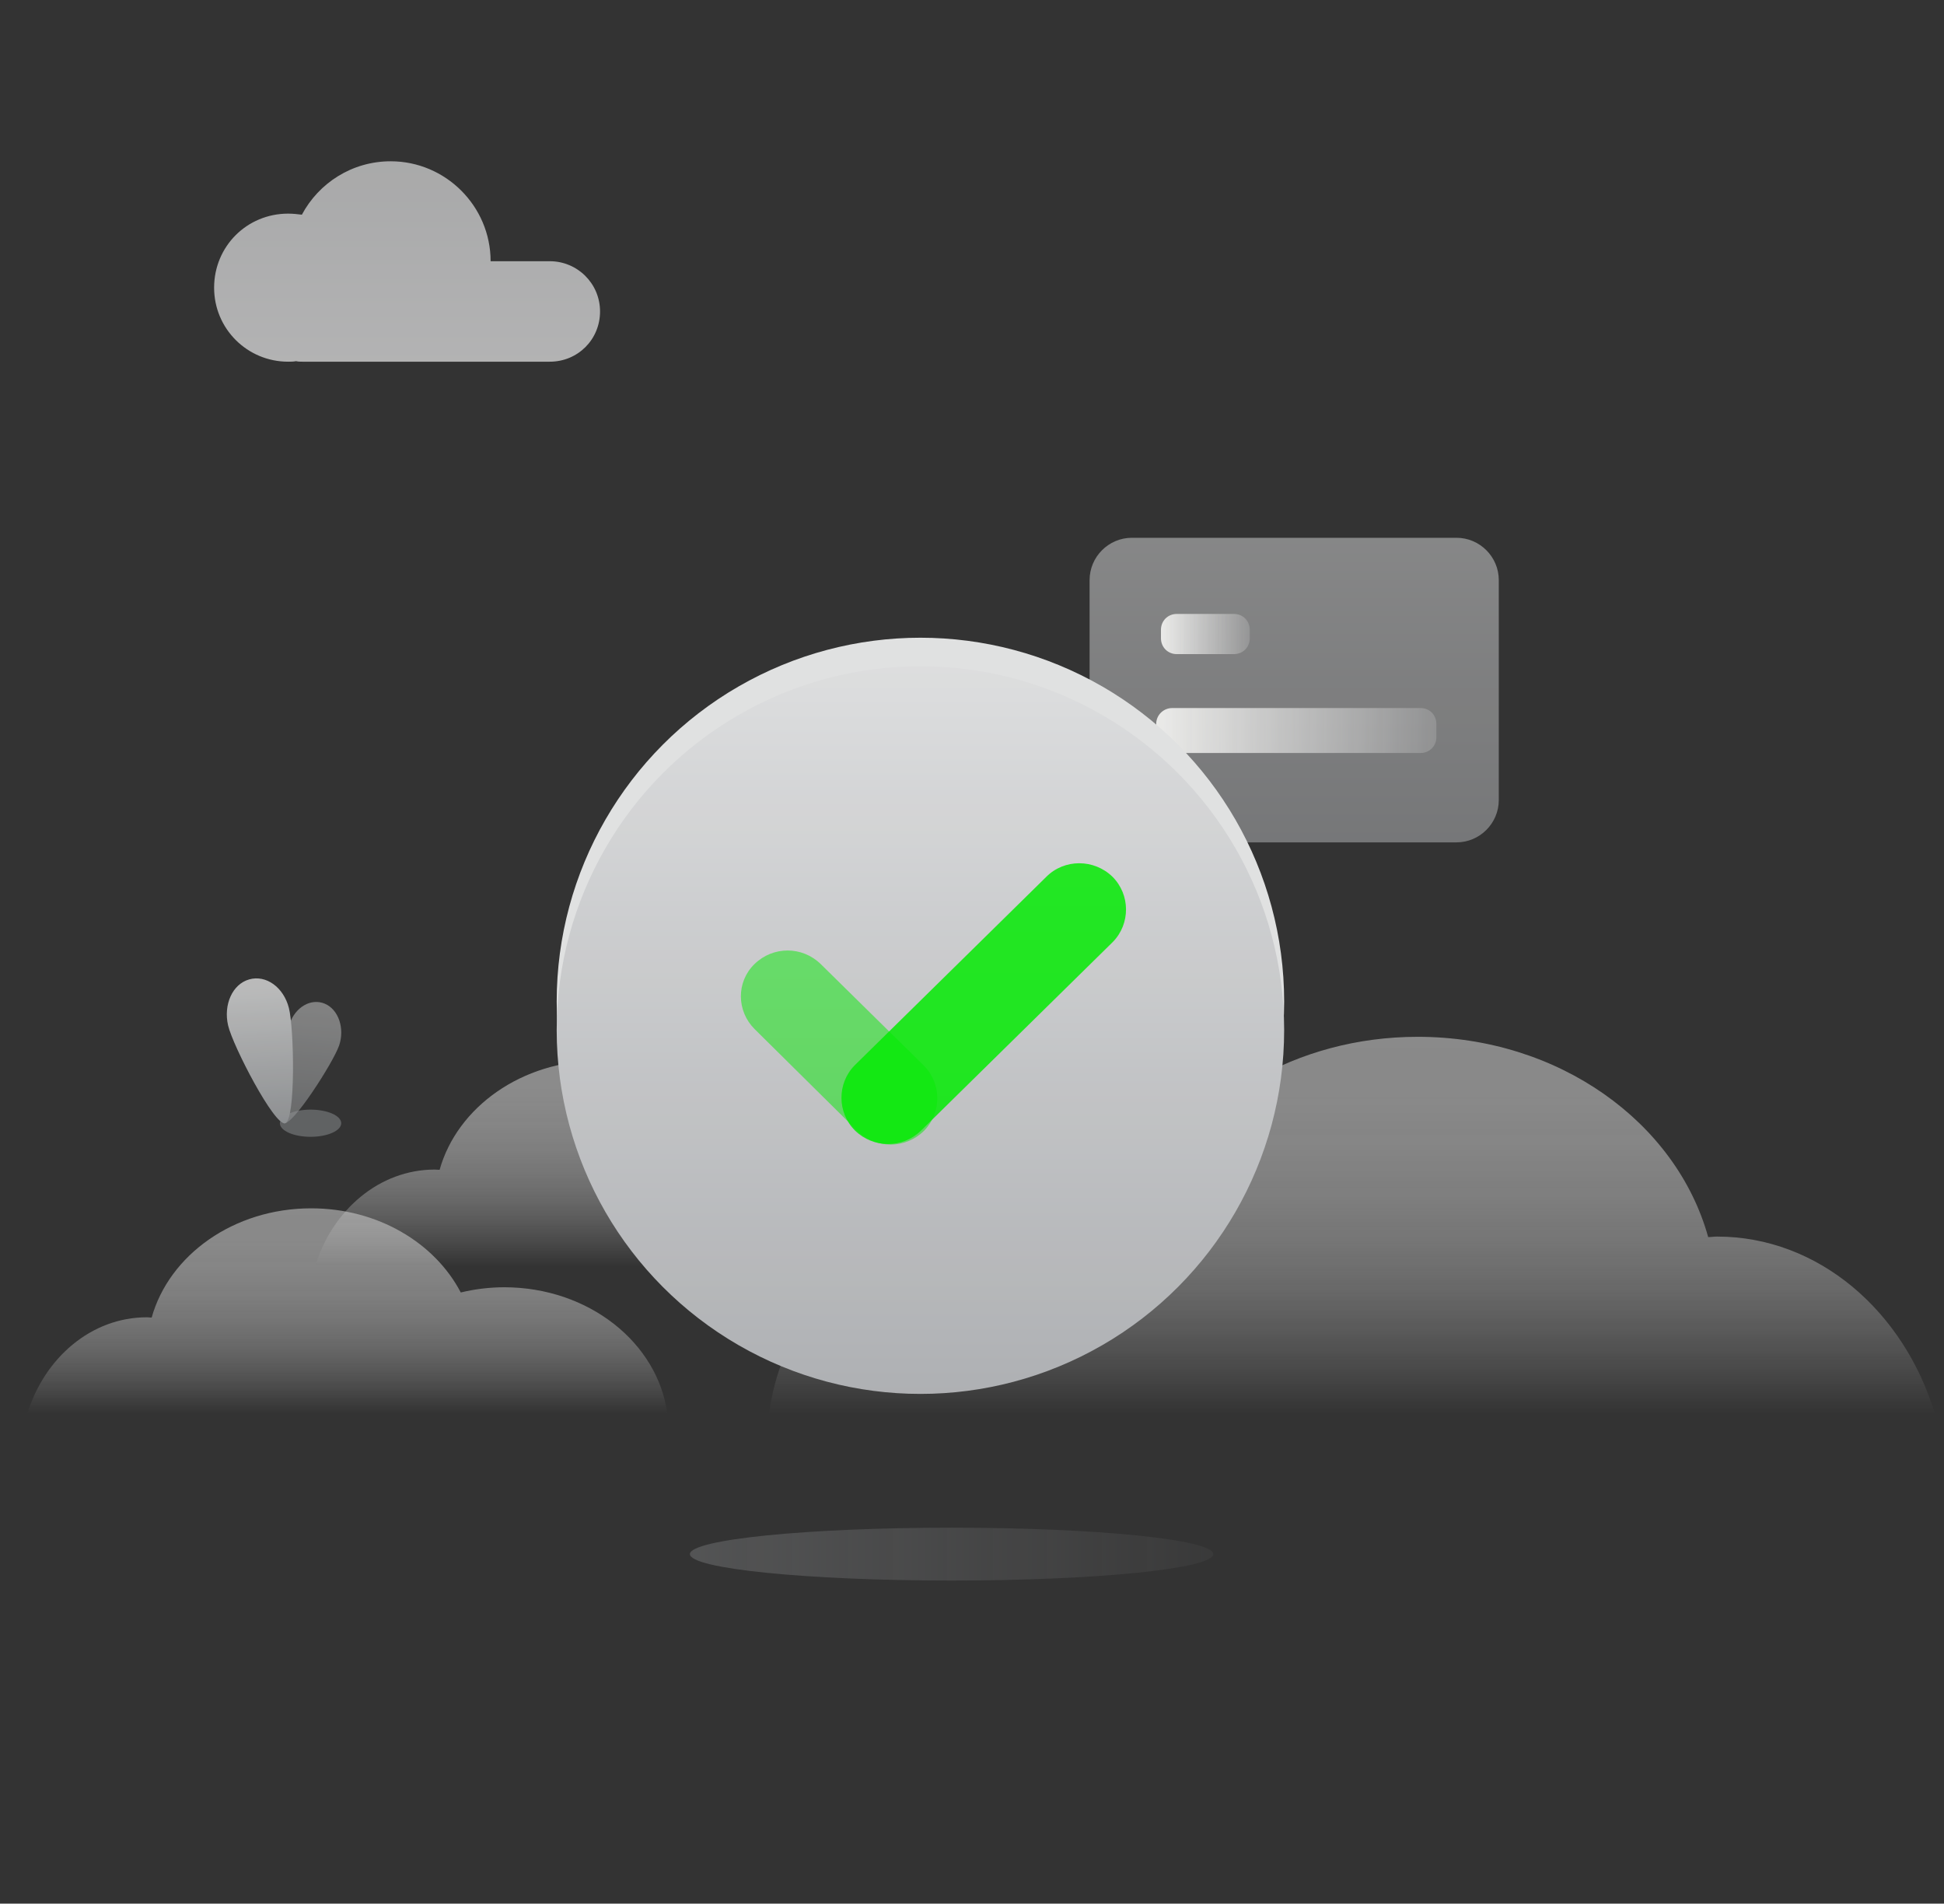 <?xml version="1.0" encoding="UTF-8"?>
<svg width="143px" height="140px" viewBox="0 0 143 140" version="1.1" xmlns="http://www.w3.org/2000/svg" xmlns:xlink="http://www.w3.org/1999/xlink">
    <rect x="0" y="0" width="143" height="140" fill="#333333" stroke="none"/>
    <title>编组备份</title>
    <defs>
        <linearGradient x1="120.941%" y1="49.495%" x2="-25.049%" y2="49.495%" id="linearGradient-1">
            <stop stop-color="#C8CACD" stop-opacity="0" offset="0%"></stop>
            <stop stop-color="#B2B5B8" offset="100%"></stop>
        </linearGradient>
        <linearGradient x1="51.694%" y1="9.744%" x2="47.718%" y2="100.08%" id="linearGradient-2">
            <stop stop-color="#F4F5F5" offset="0%"></stop>
            <stop stop-color="#B3B6B9" offset="100%"></stop>
        </linearGradient>
        <linearGradient x1="49.269%" y1="7.489%" x2="51.714%" y2="99.853%" id="linearGradient-3">
            <stop stop-color="#F3F4F4" offset="0%"></stop>
            <stop stop-color="#B3B6B9" offset="100%"></stop>
        </linearGradient>
        <linearGradient x1="49.998%" y1="100%" x2="49.998%" y2="1.20252631e-13%" id="linearGradient-4">
            <stop stop-color="#EBEBEB" stop-opacity="0" offset="0%"></stop>
            <stop stop-color="#EBEBEB" stop-opacity="0.02" offset="1%"></stop>
            <stop stop-color="#EAEAEA" stop-opacity="0.25" offset="12%"></stop>
            <stop stop-color="#E9E9E9" stop-opacity="0.45" offset="23%"></stop>
            <stop stop-color="#E8E8E8" stop-opacity="0.62" offset="34%"></stop>
            <stop stop-color="#E7E7E7" stop-opacity="0.76" offset="46%"></stop>
            <stop stop-color="#E7E7E7" stop-opacity="0.86" offset="58%"></stop>
            <stop stop-color="#E6E6E6" stop-opacity="0.94" offset="71%"></stop>
            <stop stop-color="#E6E6E6" stop-opacity="0.99" offset="84%"></stop>
            <stop stop-color="#E6E6E6" offset="100%"></stop>
        </linearGradient>
        <linearGradient x1="50.002%" y1="100%" x2="50.002%" y2="6.01263157e-14%" id="linearGradient-5">
            <stop stop-color="#EBEBEB" stop-opacity="0" offset="0%"></stop>
            <stop stop-color="#EBEBEB" stop-opacity="0.02" offset="1%"></stop>
            <stop stop-color="#EAEAEA" stop-opacity="0.25" offset="12%"></stop>
            <stop stop-color="#E9E9E9" stop-opacity="0.45" offset="23%"></stop>
            <stop stop-color="#E8E8E8" stop-opacity="0.62" offset="34%"></stop>
            <stop stop-color="#E7E7E7" stop-opacity="0.76" offset="46%"></stop>
            <stop stop-color="#E7E7E7" stop-opacity="0.86" offset="58%"></stop>
            <stop stop-color="#E6E6E6" stop-opacity="0.94" offset="71%"></stop>
            <stop stop-color="#E6E6E6" stop-opacity="0.99" offset="84%"></stop>
            <stop stop-color="#E6E6E6" offset="100%"></stop>
        </linearGradient>
        <linearGradient x1="49.993%" y1="100%" x2="49.993%" y2="-3.31158863e-14%" id="linearGradient-6">
            <stop stop-color="#EBEBEB" stop-opacity="0" offset="0%"></stop>
            <stop stop-color="#EBEBEB" stop-opacity="0.02" offset="1%"></stop>
            <stop stop-color="#EAEAEA" stop-opacity="0.25" offset="12%"></stop>
            <stop stop-color="#E9E9E9" stop-opacity="0.45" offset="23%"></stop>
            <stop stop-color="#E8E8E8" stop-opacity="0.62" offset="34%"></stop>
            <stop stop-color="#E7E7E7" stop-opacity="0.76" offset="46%"></stop>
            <stop stop-color="#E7E7E7" stop-opacity="0.86" offset="58%"></stop>
            <stop stop-color="#E6E6E6" stop-opacity="0.94" offset="71%"></stop>
            <stop stop-color="#E6E6E6" stop-opacity="0.99" offset="84%"></stop>
            <stop stop-color="#E6E6E6" offset="100%"></stop>
        </linearGradient>
        <linearGradient x1="49.937%" y1="100.011%" x2="49.937%" y2="-43.769%" id="linearGradient-7">
            <stop stop-color="#F8F8F9" offset="0%"></stop>
            <stop stop-color="#E2E3E4" offset="100%"></stop>
        </linearGradient>
        <linearGradient x1="50.003%" y1="-0.004%" x2="50.003%" y2="99.996%" id="linearGradient-8">
            <stop stop-color="#F0F1F2" offset="0%"></stop>
            <stop stop-color="#CCCED1" offset="100%"></stop>
        </linearGradient>
        <linearGradient x1="99.848%" y1="50.383%" x2="-0.308%" y2="50.383%" id="linearGradient-9">
            <stop stop-color="#FFFFFF" stop-opacity="0.192" offset="0%"></stop>
            <stop stop-color="#FFFFFD" offset="100%"></stop>
        </linearGradient>
        <linearGradient x1="99.995%" y1="49.609%" x2="-0.009%" y2="49.609%" id="linearGradient-10">
            <stop stop-color="#FFFFFF" stop-opacity="0.192" offset="0%"></stop>
            <stop stop-color="#FFFFFD" offset="100%"></stop>
        </linearGradient>
        <linearGradient x1="50.033%" y1="-0.004%" x2="50.033%" y2="100.069%" id="linearGradient-11">
            <stop stop-color="#EFF0F1" offset="0%"></stop>
            <stop stop-color="#BCBEC1" offset="100%"></stop>
        </linearGradient>
    </defs>
    <g id="页面-2" stroke="none" stroke-width="1" fill="none" fill-rule="evenodd" opacity="0.9">
        <g id="编组备份" fill-rule="nonzero">
            <g id="Empty-state_abnormal">
                <g id="3">
                    <rect id="矩形" fill-opacity="0" fill="#FFFFFF" x="0" y="0" width="140" height="140"></rect>
                    <ellipse id="椭圆形" fill="url(#linearGradient-1)" opacity="0.331" cx="70" cy="114.294" rx="19.25" ry="1.944"></ellipse>
                    <g id="编组备份-2" opacity="0.779" transform="translate(16.685, 71.954)">
                        <ellipse id="椭圆形_1_" fill="#9DA1A6" opacity="0.599" cx="6.16" cy="10.651" rx="2.256" ry="1"></ellipse>
                        <path d="M4.177,10.651 C4.799,10.923 7.832,6.179 8.26,4.935 C8.688,3.69 8.221,2.29 7.21,1.862 C6.199,1.435 5.032,2.096 4.604,3.379 C4.177,4.662 3.515,10.379 4.177,10.651 Z" id="椭圆形_2_" fill="url(#linearGradient-2)" opacity="0.577"></path>
                        <path d="M4.293,10.651 C5.071,10.418 4.954,3.69 4.565,2.173 C4.177,0.657 2.893,-0.277 1.649,0.073 C0.404,0.423 -0.257,1.94 0.093,3.457 C0.443,4.973 3.515,10.885 4.293,10.651 Z" id="椭圆形_3_" fill="url(#linearGradient-3)"></path>
                    </g>
                    <path d="M58.269,83.804 C57.192,83.806 56.119,83.935 55.073,84.188 C53.175,80.541 48.968,78 44.069,78 C38.383,78 33.63,81.425 32.338,86.032 C32.219,86.032 32.101,86.013 31.982,86.013 C27.904,86.013 24.435,88.994 23.182,93.136 L70.273,93.136 C69.589,87.885 64.479,83.804 58.269,83.804 Z" id="路径" fill="url(#linearGradient-4)" opacity="0.546"></path>
                    <path d="M37.087,94.669 C36.011,94.672 34.938,94.8 33.893,95.052 C31.993,91.405 27.786,88.864 22.889,88.864 C17.201,88.864 12.449,92.29 11.156,96.898 C11.037,96.898 10.921,96.877 10.8,96.877 C6.722,96.877 3.253,99.86 2,104 L49.091,104 C48.407,98.75 43.297,94.669 37.087,94.669 Z" id="路径" fill="url(#linearGradient-5)" opacity="0.538"></path>
                    <path d="M78.431,86.891 C80.392,86.896 82.344,87.132 84.248,87.596 C87.707,80.909 95.373,76.25 104.287,76.25 C114.643,76.25 123.306,82.529 125.653,90.978 C125.87,90.978 126.083,90.941 126.307,90.941 C133.748,90.941 140.05,96.408 142.341,104 L56.568,104 C57.813,94.374 67.121,86.891 78.431,86.891 Z" id="路径" fill="url(#linearGradient-6)" opacity="0.538"></path>
                    <path d="M22.244,26.6 C22.089,26.6 21.933,26.6 21.778,26.561 C21.583,26.6 21.389,26.6 21.194,26.6 C18.2,26.6 15.75,24.189 15.75,21.156 C15.75,18.122 18.161,15.711 21.194,15.711 C21.544,15.711 21.894,15.75 22.206,15.789 C23.45,13.456 25.9,11.861 28.739,11.861 C32.783,11.861 36.089,15.167 36.089,19.211 L36.089,19.211 L40.444,19.211 C42.467,19.211 44.139,20.844 44.139,22.906 C44.139,24.967 42.506,26.6 40.444,26.6 L22.244,26.6 Z" id="形状结合" fill="url(#linearGradient-7)" opacity="0.717"></path>
                </g>
                <g id="2" transform="translate(80.15, 39.55)">
                    <path d="M3.111,0 L26.989,0 C28.7,0 30.1,1.4 30.1,3.111 L30.1,19.289 C30.1,21 28.7,22.4 26.989,22.4 L3.111,22.4 C1.4,22.4 0,21 0,19.289 L0,3.111 C0,1.4 1.4,0 3.111,0 Z" id="矩形_1_" fill="url(#linearGradient-8)" opacity="0.485"></path>
                    <path d="M6.417,5.6 L10.617,5.6 C11.278,5.6 11.783,6.106 11.783,6.767 L11.783,7.389 C11.783,8.05 11.278,8.556 10.617,8.556 L6.417,8.556 C5.756,8.556 5.25,8.05 5.25,7.389 L5.25,6.767 C5.25,6.106 5.756,5.6 6.417,5.6 Z" id="矩形_2_" fill="url(#linearGradient-9)"></path>
                    <path d="M6.067,12.522 L24.344,12.522 C25.006,12.522 25.511,13.028 25.511,13.689 L25.511,14.661 C25.511,15.322 25.006,15.828 24.344,15.828 L6.067,15.828 C5.406,15.828 4.9,15.322 4.9,14.661 L4.9,13.689 C4.9,13.028 5.444,12.522 6.067,12.522 Z" id="矩形备份-42" fill="url(#linearGradient-10)"></path>
                </g>
                <g id="1" transform="translate(40.95, 46.9)">
                    <g id="椭圆形_11_">
                        <g id="蒙版" fill="#F3F4F4">
                            <circle id="path-19" cx="26.756" cy="26.756" r="26.756"></circle>
                        </g>
                        <g id="Clipped" transform="translate(0, 2.1)" fill="url(#linearGradient-11)">
                            <circle id="椭圆形_10_" cx="26.756" cy="26.756" r="26.756"></circle>
                        </g>
                    </g>
                    <g id="编组-47" transform="translate(13.549, 16.586)" fill="#00FF00">
                        <path d="M1.006,7.408 C2.367,6.086 4.506,6.086 5.867,7.408 L13.451,14.875 C14.773,16.197 14.773,18.336 13.49,19.658 C13.49,19.658 13.451,19.697 13.451,19.697 C12.09,21.019 9.951,21.019 8.59,19.697 L1.006,12.192 C-0.316,10.869 -0.355,8.731 1.006,7.408 C0.967,7.408 1.006,7.408 1.006,7.408 Z" id="矩形_3_" opacity="0.499"></path>
                        <path d="M27.334,0.992 C28.656,2.314 28.656,4.453 27.373,5.775 C27.373,5.775 27.334,5.814 27.334,5.814 L13.256,19.658 C11.895,20.981 9.756,20.981 8.395,19.658 C7.073,18.336 7.073,16.197 8.356,14.875 C8.356,14.875 8.395,14.836 8.395,14.836 L22.473,0.992 C23.795,-0.331 25.973,-0.331 27.334,0.992 Z" id="矩形_4_" opacity="0.854"></path>
                    </g>
                </g>
            </g>
        </g>
    </g>
</svg>